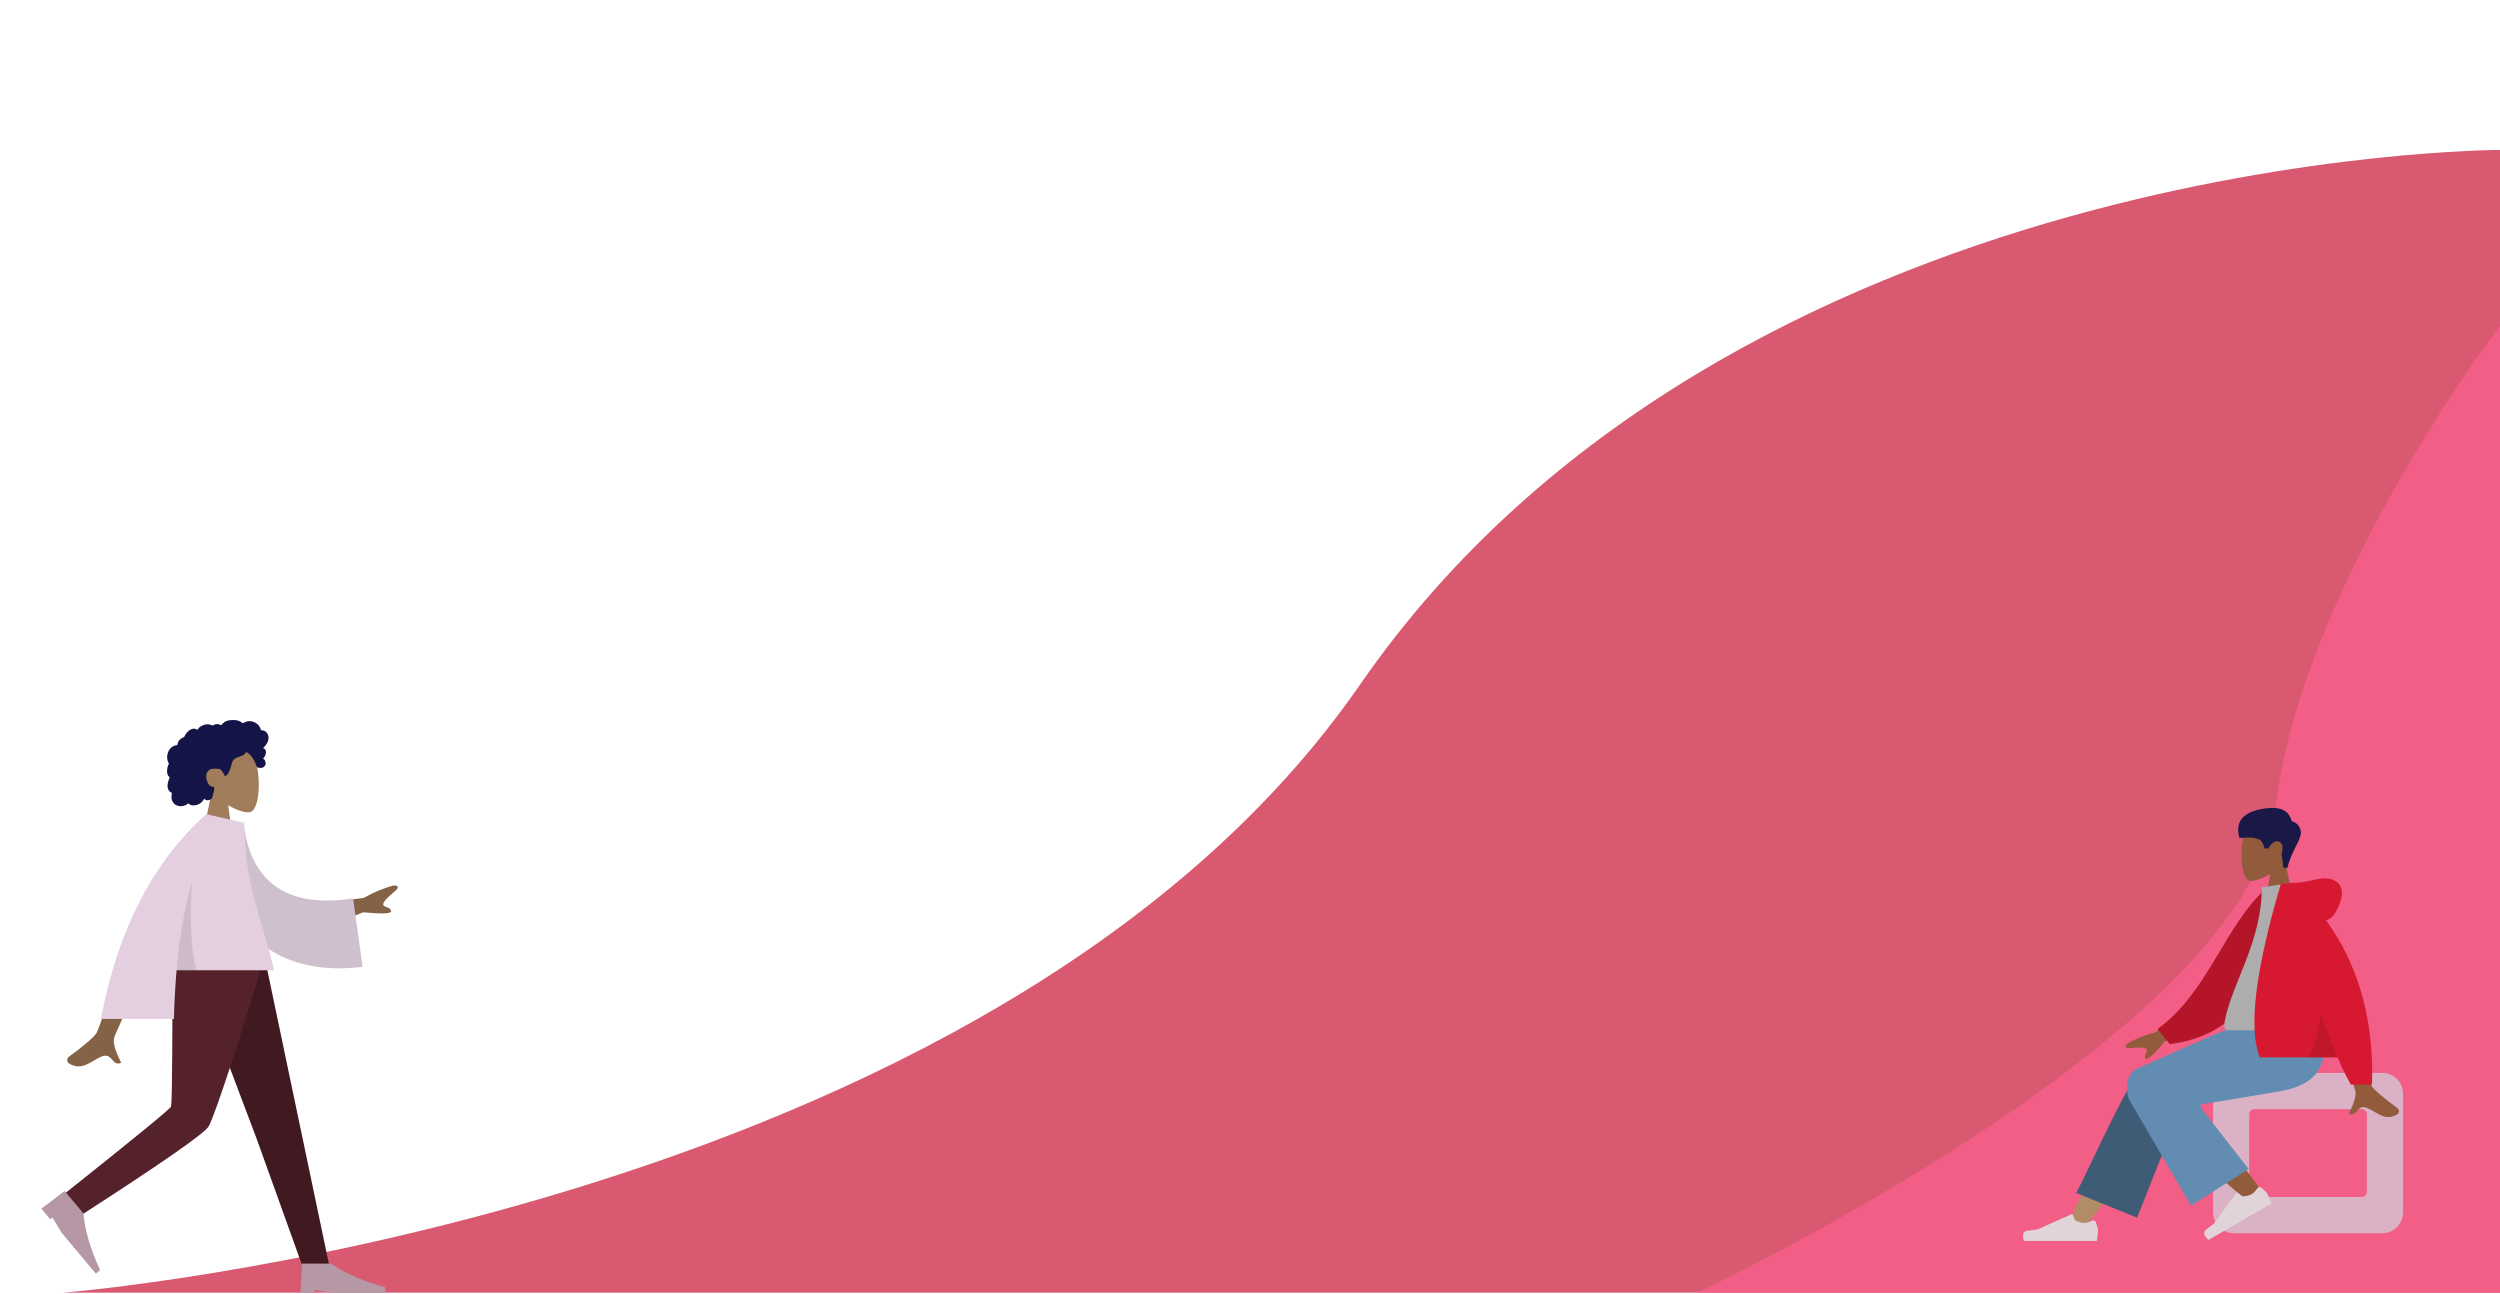<svg width="1934" height="1001" viewBox="0 0 1934 1001" fill="none" xmlns="http://www.w3.org/2000/svg">
<path d="M1934 1000H49C49 1000 766.136 943.082 1052.18 529.541C1338.23 116 1934 116 1934 116V1000Z" fill="#D95970"/>
<path fill-rule="evenodd" clip-rule="evenodd" d="M163.931 612.374C158.975 606.557 155.621 599.429 156.182 591.441C157.796 568.426 189.834 573.489 196.065 585.105C202.297 596.721 201.557 626.185 193.503 628.261C190.291 629.089 183.448 627.061 176.484 622.864L180.855 653.788H155.045L163.931 612.374Z" fill="#A07C5A"/>
<path fill-rule="evenodd" clip-rule="evenodd" d="M207.499 569.002C206.965 567.124 205.527 565.515 203.59 565.038C203.12 564.922 202.635 564.875 202.151 564.895C201.978 564.902 201.929 564.952 201.848 564.83C201.788 564.74 201.787 564.521 201.762 564.415C201.685 564.087 201.589 563.762 201.47 563.446C201.065 562.368 200.383 561.414 199.562 560.611C198.026 559.107 195.951 558.069 193.794 557.882C192.614 557.779 191.442 557.971 190.327 558.355C189.749 558.553 189.189 558.801 188.643 559.074C188.479 559.157 187.946 559.56 187.781 559.534C187.599 559.505 187.233 559.053 187.085 558.939C185.256 557.535 182.996 556.983 180.717 557C178.145 557.019 175.668 557.148 173.522 558.716C173.068 559.048 172.636 559.412 172.224 559.794C172.007 559.996 171.797 560.205 171.597 560.423C171.476 560.554 171.358 560.688 171.245 560.826C171.052 561.06 171.083 561.137 170.814 560.974C169.782 560.347 168.585 560.053 167.38 560.201C166.664 560.289 165.968 560.504 165.307 560.787C165.082 560.883 164.561 561.267 164.321 561.271C164.083 561.275 163.569 560.919 163.324 560.828C162 560.339 160.573 560.219 159.181 560.445C157.746 560.678 156.335 561.251 155.119 562.042C154.534 562.423 154.023 562.845 153.613 563.411C153.436 563.655 153.276 563.914 153.076 564.14C152.958 564.273 152.726 564.409 152.663 564.577C152.7 564.477 151.093 563.857 150.941 563.817C150.133 563.606 149.31 563.649 148.518 563.909C147.03 564.399 145.75 565.498 144.698 566.624C144.158 567.202 143.685 567.841 143.284 568.523C143.091 568.849 142.915 569.185 142.754 569.527C142.676 569.693 142.625 569.901 142.522 570.051C142.39 570.243 142.301 570.247 142.061 570.331C140.843 570.758 139.732 571.48 138.887 572.456C138.032 573.443 137.477 574.659 137.244 575.94C137.23 576.015 137.222 576.328 137.178 576.369C137.117 576.425 136.872 576.4 136.78 576.411C136.459 576.449 136.14 576.505 135.826 576.579C135.247 576.716 134.682 576.918 134.149 577.182C132.069 578.211 130.582 580.14 129.854 582.311C129.09 584.59 129.103 587.2 130.016 589.435C130.164 589.796 130.339 590.147 130.545 590.479C130.672 590.682 130.713 590.683 130.631 590.896C130.539 591.134 130.372 591.365 130.263 591.597C129.908 592.354 129.66 593.158 129.503 593.979C129.246 595.325 129.119 596.739 129.372 598.096C129.49 598.726 129.695 599.341 130.008 599.902C130.168 600.188 130.355 600.46 130.566 600.711C130.675 600.841 130.791 600.965 130.913 601.085C130.982 601.153 131.074 601.212 131.133 601.288C131.277 601.474 131.307 601.321 131.233 601.594C131.129 601.974 130.893 602.35 130.748 602.721C130.6 603.102 130.465 603.489 130.342 603.88C130.093 604.672 129.882 605.477 129.75 606.297C129.497 607.871 129.541 609.547 130.286 610.991C130.604 611.609 131.061 612.151 131.614 612.573C131.885 612.779 132.179 612.957 132.487 613.103C132.645 613.178 132.847 613.21 132.919 613.363C132.997 613.528 132.882 613.854 132.855 614.038C132.627 615.639 132.512 617.319 132.988 618.888C133.426 620.332 134.391 621.608 135.643 622.452C138.073 624.091 141.349 623.998 143.902 622.687C144.568 622.345 145.19 621.92 145.746 621.42C147.16 623.324 150.071 623.264 152.138 622.721C154.714 622.045 156.78 620.254 157.971 617.901C159.599 619.883 163.016 619.24 164.145 617.09C164.421 616.564 164.585 615.984 164.666 615.397C164.708 615.088 164.681 614.777 164.713 614.471C164.754 614.081 165.014 613.702 165.164 613.324C165.456 612.59 165.637 611.831 165.645 611.039C165.649 610.625 165.596 610.222 165.557 609.812C165.522 609.442 165.624 609.098 165.682 608.734C165.022 608.842 164.217 608.664 163.595 608.473C162.984 608.285 162.412 607.79 161.981 607.338C160.98 606.288 160.369 604.912 159.951 603.542C159.033 600.536 159.409 596.929 162.433 595.28C163.841 594.511 168.061 594.514 169.739 594.893C171.503 595.293 173.502 599.185 173.601 599.551C173.662 599.777 173.631 600.058 173.839 600.208C174.296 600.54 175.05 599.964 175.387 599.68C175.969 599.19 176.384 598.538 176.744 597.876C177.527 596.435 178.158 594.89 178.604 593.313C178.948 592.097 179.168 590.843 179.617 589.658C180.064 588.479 180.769 587.425 181.865 586.757C183.058 586.03 184.425 585.648 185.734 585.191C187.031 584.738 188.306 584.185 189.312 583.225C189.533 583.014 189.748 582.789 189.926 582.541C190.067 582.345 190.205 581.969 190.419 581.844C190.752 581.651 191.238 582.154 191.526 582.337C192.946 583.239 194.131 584.497 195.086 585.871C196.036 587.237 196.816 588.552 197.45 590.078C197.92 591.21 198.213 592.66 199.039 593.587C199.409 594.001 202.151 594.252 203.04 593.89C203.928 593.529 204.924 592.59 205.222 592.001C205.528 591.399 205.6 590.738 205.47 590.078C205.393 589.691 205.237 589.328 205.151 588.947C205.079 588.627 205.013 588.325 204.857 588.032C204.562 587.476 204.058 587.077 203.45 586.91C204.083 586.326 204.607 585.628 204.97 584.848C205.347 584.037 205.667 583.051 205.757 582.161C205.831 581.438 205.717 580.689 205.322 580.068C204.907 579.417 204.171 578.992 203.535 578.585C204.507 577.825 205.339 576.9 206.022 575.876C207.352 573.885 208.175 571.376 207.499 569.002Z" fill="#151446"/>
<path fill-rule="evenodd" clip-rule="evenodd" d="M146.453 743.073L198.162 879.896L234.405 980.742H255.071L205.251 743.073L146.453 743.073Z" fill="#411A21"/>
<path fill-rule="evenodd" clip-rule="evenodd" d="M133.673 743.073C133.111 790.02 133.517 853.226 132.208 856.152C131.334 858.103 104.179 880.332 50.74 922.838L61.392 940.951C124.836 900.037 158.18 876.855 161.423 871.404C166.289 863.228 190.732 787.986 203.45 743.073H133.673Z" fill="#55222B"/>
<path fill-rule="evenodd" clip-rule="evenodd" d="M32 935.027L49.992 921.334L64.508 938.634C65.625 951.677 69.943 966.303 77.463 982.515L74.167 985.28L47.899 953.975L40.56 941.883L38.913 943.265L32 935.027Z" fill="#B597A5"/>
<path fill-rule="evenodd" clip-rule="evenodd" d="M232.487 1000.1L233.562 977.516H256.146C266.855 985.043 280.835 991.138 298.088 995.798V1000.1H257.222L243.241 997.949V1000.1H232.487Z" fill="#B597A5"/>
<path fill-rule="evenodd" clip-rule="evenodd" d="M238.936 700.377L281.397 694.585C289.891 689.86 297.705 686.662 304.839 684.989C306.847 684.931 310.04 685.661 305.283 689.627C300.525 693.593 295.698 697.981 296.545 700.098C297.393 702.214 301.818 701.427 302.551 704.683C303.039 706.853 295.858 707.206 281.008 705.741L246.555 719.4L238.936 700.377ZM105.551 710.205L129.1 710.293C103.278 768.402 89.814 798.827 88.708 801.568C86.22 807.735 91.486 817.128 93.737 822.175C86.403 825.457 87.184 813.303 77.932 817.607C69.487 821.536 63.063 828.655 53.306 822.635C52.107 821.894 50.792 819.108 53.968 816.93C61.881 811.504 73.284 802.008 74.824 798.883C76.925 794.62 87.168 765.061 105.551 710.205Z" fill="#846246"/>
<path fill-rule="evenodd" clip-rule="evenodd" d="M170.055 635.517L188.493 636.745C193.034 677.828 217.768 703.777 273.147 694.992L280.504 747.897C228.745 754.587 183.351 733.864 174.048 677.758C171.64 663.234 169.738 648.118 170.055 635.517Z" fill="#CEC0CC"/>
<path fill-rule="evenodd" clip-rule="evenodd" d="M160.959 630.157L188.895 636.555C188.895 684.604 204.2 715.26 212.051 750.587H136.603C135.54 762.794 134.888 775.341 134.548 788.227H78.055C90.856 720.114 117.876 667.418 159.114 630.14H160.944L160.959 630.157Z" fill="#E4CFE0"/>
<path fill-rule="evenodd" clip-rule="evenodd" d="M148.507 682.039C146.563 711.98 147.706 734.829 151.938 750.587H136.603C138.709 726.405 142.424 703.556 148.507 682.039L148.507 682.039Z" fill="black" fill-opacity="0.1"/>
<path d="M1934 1000H1313C1313 1000 1740.51 798.866 1760.27 626C1780.03 453.134 1934 252 1934 252V1000Z" fill="#F25E86"/>
<path fill-rule="evenodd" clip-rule="evenodd" d="M1767.74 666.49C1772.35 661.081 1775.46 654.453 1774.94 647.025C1773.44 625.625 1743.65 630.333 1737.86 641.134C1732.06 651.935 1732.75 679.333 1740.24 681.263C1743.23 682.033 1749.59 680.147 1756.06 676.244L1752 705H1776L1767.74 666.49Z" fill="#915B3C"/>
<path fill-rule="evenodd" clip-rule="evenodd" d="M1769.58 671.308C1772.59 657.906 1781.18 648.771 1779.86 642.782C1778.99 638.789 1776.66 636.305 1772.88 635.332C1770.92 627.416 1764.61 624.048 1753.94 625.23C1737.95 627.004 1728.18 633.648 1732.4 648.268C1736.27 648.268 1740.95 646.866 1747.42 649.268C1749.48 650.03 1750.95 652.393 1751.83 656.358H1754.75C1757.59 651.653 1760.39 649.924 1763.15 651.171C1765.91 652.418 1766.53 655.447 1765.03 660.259L1766.47 671.308H1769.58Z" fill="#191847"/>
<path fill-rule="evenodd" clip-rule="evenodd" d="M1843 830H1728C1719.16 830 1712 837.163 1712 846V938C1712 946.837 1719.16 954 1728 954H1843C1851.84 954 1859 946.837 1859 938V846C1859 837.163 1851.84 830 1843 830ZM1827 858C1829.21 858 1831 859.791 1831 862V922C1831 924.209 1829.21 926 1827 926H1744C1741.79 926 1740 924.209 1740 922V862C1740 859.791 1741.79 858 1744 858H1827Z" fill="#DBB1C5"/>
<path fill-rule="evenodd" clip-rule="evenodd" d="M1612.84 949C1632.56 924.924 1645.9 907.075 1652.86 895.454C1664.79 875.555 1674.55 857.848 1677.63 851.084C1684.97 834.955 1660.72 827.403 1655.23 834.926C1646.92 846.312 1629.18 882.143 1602 942.417L1612.84 949Z" fill="#B28B67"/>
<path fill-rule="evenodd" clip-rule="evenodd" d="M1653.24 942L1689.93 849.637C1697.78 832.8 1659.88 821.732 1654.12 829.568C1641.02 847.357 1609.9 917.534 1606 922.834L1653.24 942Z" fill="#3F5C77"/>
<path fill-rule="evenodd" clip-rule="evenodd" d="M1750.97 923.477C1743.82 913.051 1717.82 877.974 1703.66 863.461C1699.59 859.291 1695.62 855.288 1691.87 851.557C1680.7 840.47 1658.48 859.106 1669.62 869.205C1697.36 894.355 1737.85 928.307 1741.23 931.334C1745.97 935.577 1755.46 930.029 1750.97 923.477Z" fill="#915B3C"/>
<path fill-rule="evenodd" clip-rule="evenodd" d="M1749.3 918.767C1751.76 920.794 1753.36 922.45 1754.1 923.734C1755 925.296 1756.06 927.725 1757.27 931.021C1755.46 932.067 1739.17 941.467 1708.42 959.222C1704.73 955.759 1704.15 953.07 1706.7 951.157C1709.24 949.243 1711.34 947.629 1712.99 946.315L1729.85 923.087C1730.17 922.64 1730.8 922.54 1731.24 922.865C1731.25 922.87 1731.26 922.876 1731.27 922.882L1734.77 925.579C1737.98 925.299 1740.38 924.702 1741.97 923.788C1743.25 923.045 1744.73 921.501 1746.39 919.154L1746.39 919.154C1747.03 918.253 1748.28 918.041 1749.18 918.681C1749.22 918.708 1749.26 918.737 1749.3 918.767Z" fill="#E1D4D9"/>
<path fill-rule="evenodd" clip-rule="evenodd" d="M1621.32 945.402C1622.44 948.388 1623 950.623 1623 952.106C1623 953.909 1622.7 956.54 1622.1 960C1620.01 960 1601.21 960 1565.7 960C1564.23 955.155 1565.08 952.539 1568.24 952.152C1571.39 951.766 1574.02 951.417 1576.1 951.106L1602.32 939.419C1602.82 939.194 1603.42 939.421 1603.64 939.925C1603.64 939.934 1603.65 939.942 1603.65 939.951L1605.34 944.039C1608.26 945.403 1610.64 946.085 1612.46 946.085C1613.95 946.085 1616 945.485 1618.62 944.286L1618.62 944.285C1619.62 943.825 1620.81 944.266 1621.27 945.27C1621.29 945.313 1621.31 945.357 1621.32 945.402Z" fill="#E1D4D9"/>
<path fill-rule="evenodd" clip-rule="evenodd" d="M1703.14 854.25C1733.63 849.282 1754.06 845.884 1764.42 844.058C1793.94 838.852 1802.55 822.965 1797.46 788.302H1743.07C1735.87 790.381 1705.79 803.237 1652.83 826.872C1643.3 831.602 1645.08 845.548 1646.82 850.142C1646.89 850.329 1662.95 877.853 1695.01 932.713L1739.51 904.366L1703.05 857.59C1702.09 855.651 1702.12 854.538 1703.14 854.25Z" fill="#638CB3"/>
<path fill-rule="evenodd" clip-rule="evenodd" d="M1699.22 775.211L1667.32 798.635C1658.67 800.97 1651.44 803.874 1645.64 807.348C1644.27 808.598 1642.61 811.128 1648.29 810.691C1653.98 810.254 1659.98 810.049 1660.77 811.989C1661.55 813.928 1658.11 816.248 1659.7 818.865C1660.75 820.61 1665.75 816.235 1674.68 805.741L1706.27 792.642L1699.22 775.211ZM1821.69 776.02L1800.79 776.102C1813.7 817.756 1820.66 839.857 1821.69 842.406C1824.01 848.14 1819.11 856.874 1817.02 861.567C1823.84 864.619 1823.11 853.317 1831.71 857.319C1839.56 860.973 1845.54 867.592 1854.61 861.994C1855.73 861.306 1856.95 858.715 1854 856.69C1846.64 851.644 1836.03 842.815 1834.6 839.908C1832.65 835.945 1828.35 814.649 1821.69 776.02Z" fill="#915B3C"/>
<path fill-rule="evenodd" clip-rule="evenodd" d="M1762.31 688.332L1753.66 686.849C1721.57 714.564 1708.4 767.809 1669.07 796.015L1678.54 807.748C1746.76 799.3 1763.67 734.355 1762.31 688.332Z" fill="#B41528"/>
<path fill-rule="evenodd" clip-rule="evenodd" d="M1800 797C1765.33 797 1739.82 797 1723.49 797C1719.99 797 1720.65 791.952 1721.16 789.404C1726.99 760.004 1749.76 728.312 1749.76 686.461L1771.83 683C1790.08 712.358 1796.4 748.505 1800 797Z" fill="#ADADAD"/>
<path fill-rule="evenodd" clip-rule="evenodd" d="M1799.39 711.858C1802.59 710.937 1805.13 708.788 1807 705.411C1815.07 690.856 1812.15 682.842 1803.53 680.208C1794.91 677.574 1787.22 683 1773.49 683C1772.74 683 1772.06 683.047 1771.44 683.14L1764.53 683.535C1744.71 750.715 1739.24 795.537 1748.13 818H1808.35C1811.92 826.32 1815.33 833.32 1818.59 839H1835C1836.54 789.067 1824.67 746.686 1799.39 711.858Z" fill="#D61930"/>
<path fill-rule="evenodd" clip-rule="evenodd" d="M1795.23 783.498C1793.34 799.344 1790.26 810.845 1786 818H1808.35C1804.19 808.295 1799.82 796.794 1795.23 783.498Z" fill="black" fill-opacity="0.1"/>
</svg>

